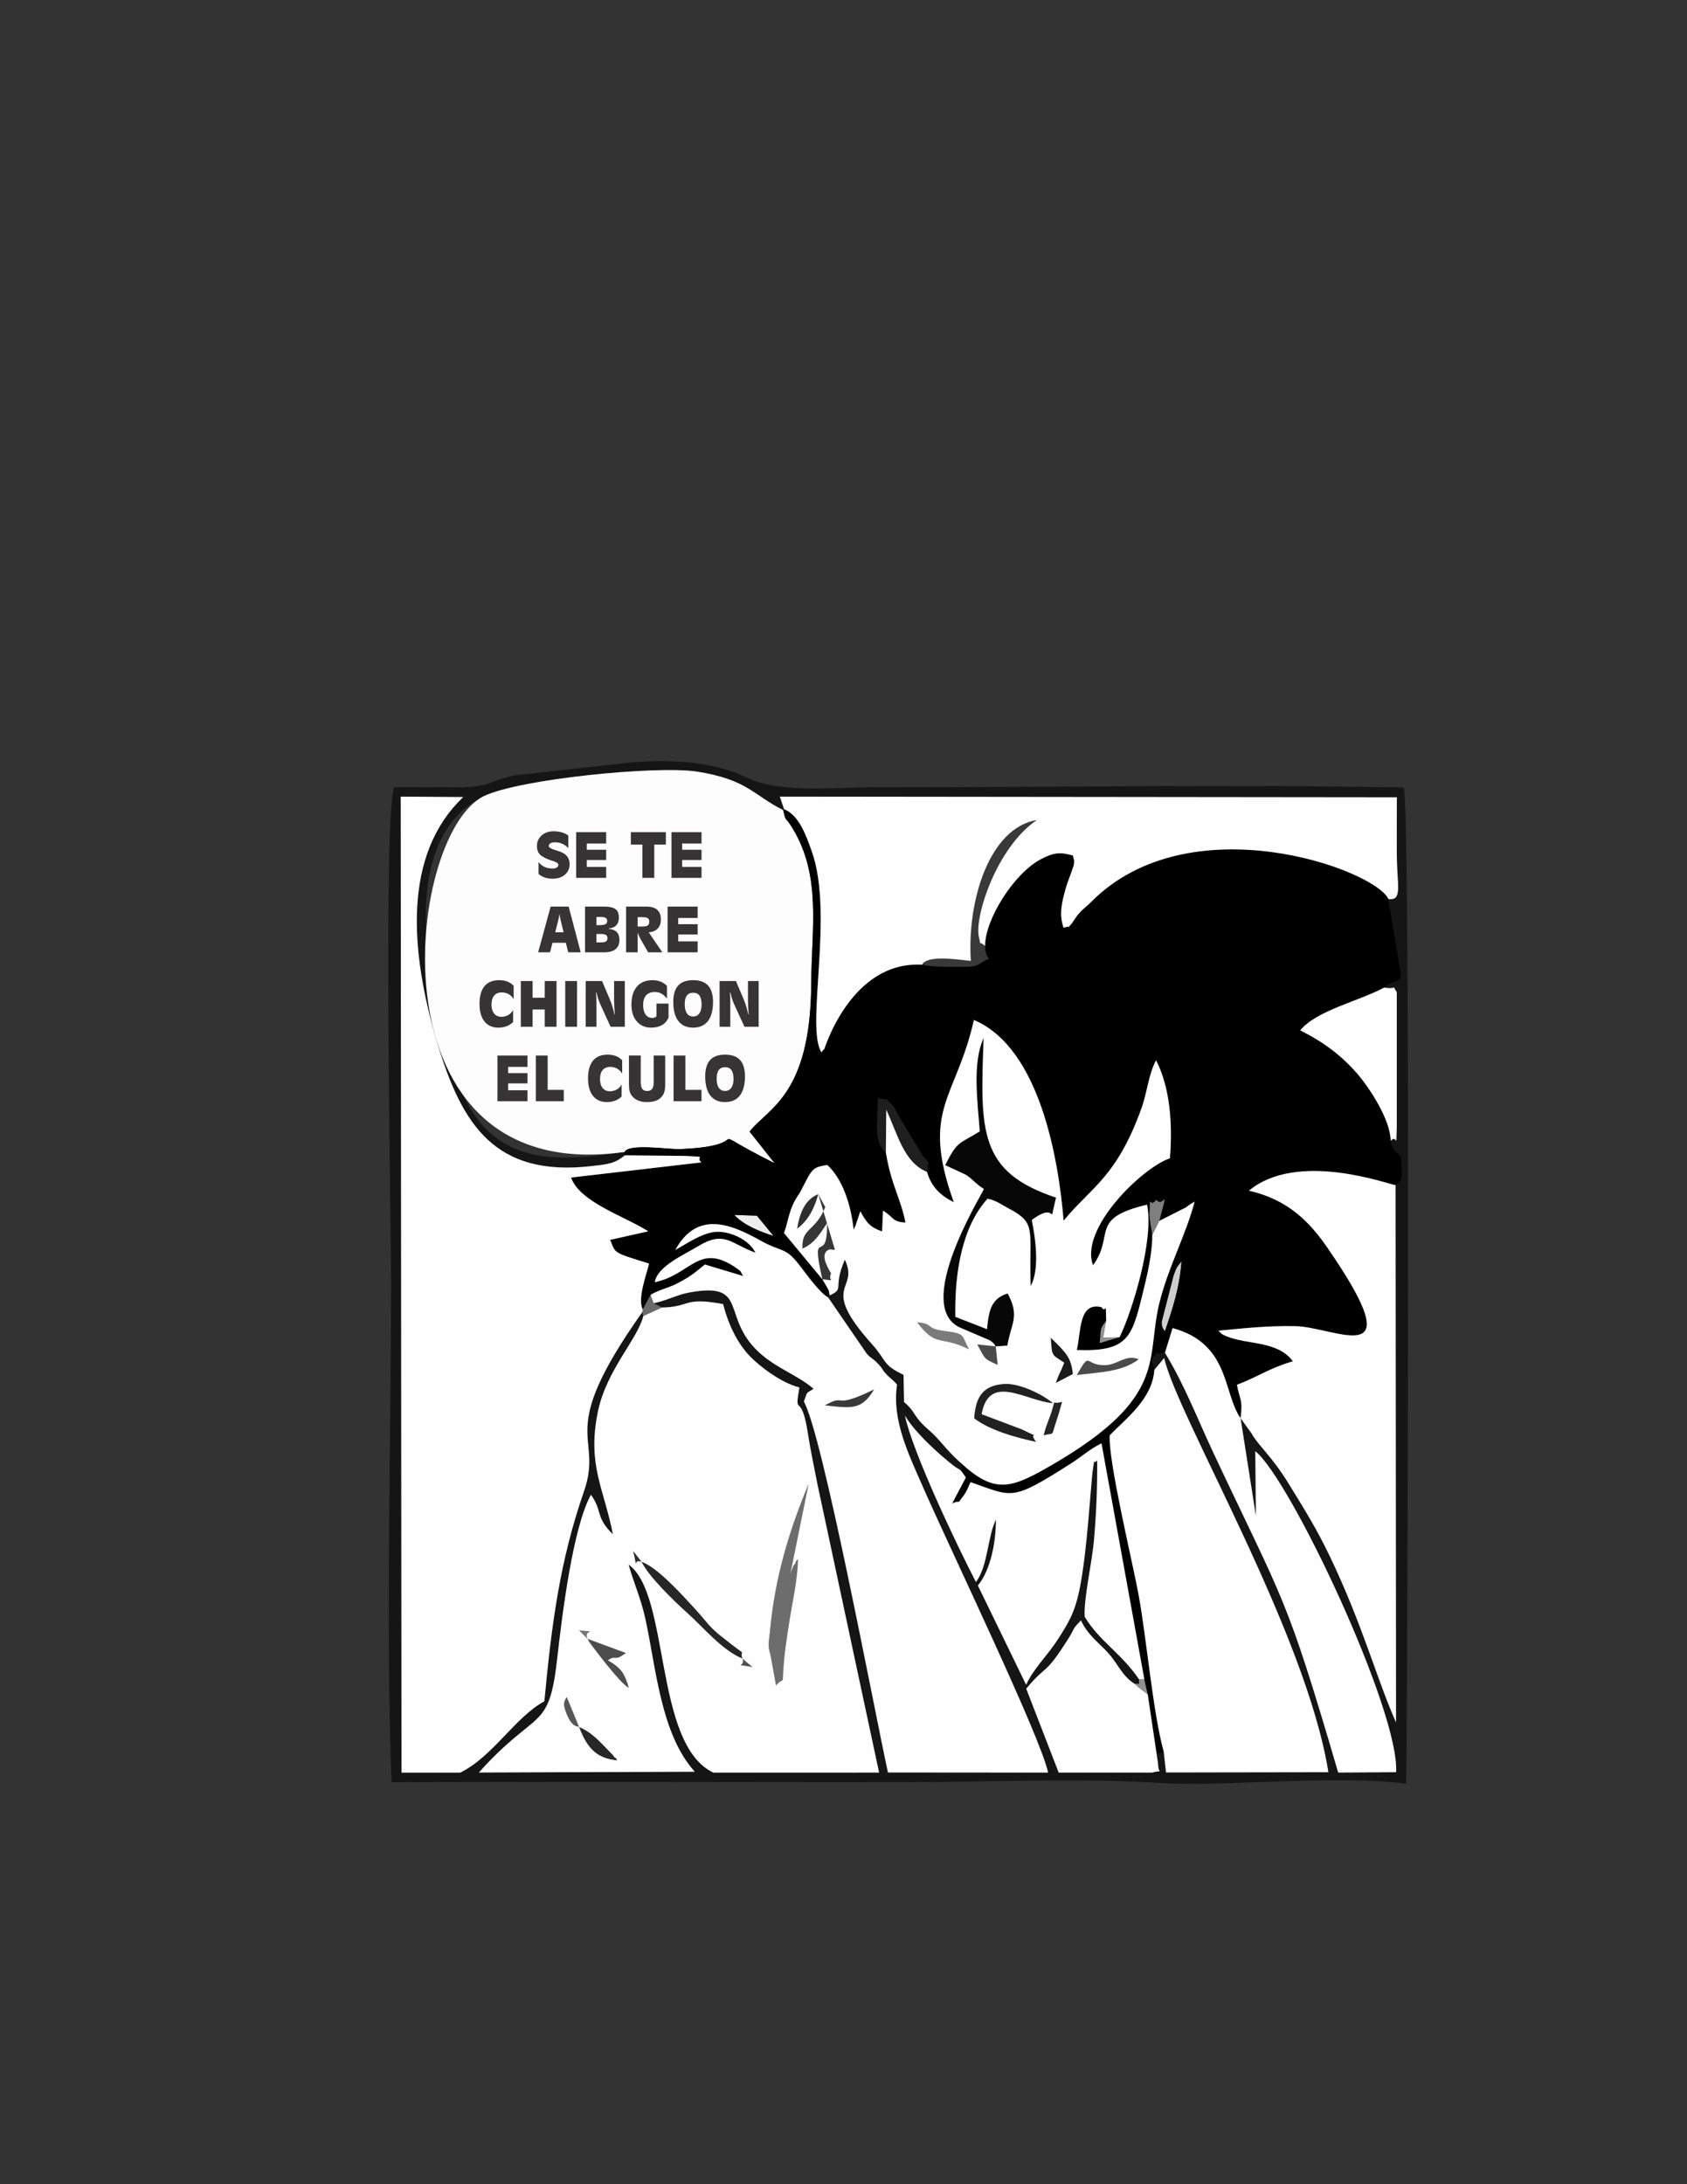 <?xml version="1.0" encoding="UTF-8"?>
<!DOCTYPE svg PUBLIC "-//W3C//DTD SVG 1.1//EN" "http://www.w3.org/Graphics/SVG/1.1/DTD/svg11.dtd">
<!-- Creator: CorelDRAW 2017 -->
<svg xmlns="http://www.w3.org/2000/svg" xml:space="preserve" width="215.9mm" height="279.4mm" version="1.1" style="shape-rendering:geometricPrecision; text-rendering:geometricPrecision; image-rendering:optimizeQuality; fill-rule:evenodd; clip-rule:evenodd"
viewBox="0 0 21590 27940"
 xmlns:xlink="http://www.w3.org/1999/xlink">
 <rect x="0" y="0" width="21590" height="27940" fill="#333333" stroke="none"/>
 <defs>
  <style type="text/css">
   <![CDATA[
    .fil26 {fill:black}
    .fil24 {fill:#070707}
    .fil0 {fill:#151515}
    .fil21 {fill:#1A1A1A}
    .fil19 {fill:#1F1F1F}
    .fil1 {fill:#212121}
    .fil22 {fill:#252525}
    .fil13 {fill:#262626}
    .fil11 {fill:#272727}
    .fil16 {fill:#2B2B2B}
    .fil6 {fill:#2E2E2E}
    .fil15 {fill:#373737}
    .fil17 {fill:#393939}
    .fil18 {fill:#4B4B4B}
    .fil10 {fill:#4D4D4D}
    .fil8 {fill:#515151}
    .fil14 {fill:#585858}
    .fil5 {fill:#6A6A6A}
    .fil20 {fill:#6D6D6D}
    .fil7 {fill:#767676}
    .fil9 {fill:#7B7B7B}
    .fil3 {fill:#7F7F7F}
    .fil4 {fill:#919191}
    .fil12 {fill:#929292}
    .fil2 {fill:#CECECE}
    .fil23 {fill:#EDEDED}
    .fil25 {fill:#FDFDFD}
    .fil27 {fill:#FEFEFE}
    .fil28 {fill:#373435;fill-rule:nonzero}
   ]]>
  </style>
 </defs>
 <g id="Capa_x0020_1">
  <path class="fil0" d="M7996.57 14778.79l-1.88 -43.35c-821.83,117.1 -1756.6,247.03 -2158.67,-964.76 -310.58,-936.08 -834.39,-3002.46 353.83,-3585.24 448.76,-220.1 2218.81,-395.08 2729.35,-315.17 647,101.27 719.6,300.32 1103.44,492.21l11.3 -12.1 -53.3 -160.22 7896.31 8.5c-1.36,236.95 -1.34,473.92 -0.93,710.87 0.74,424.94 78.21,612.68 -107.03,590.87l164.28 974.78c-28.74,100.85 -54.34,38.42 -218.28,157.47 186.84,31 84.43,-52.4 160.76,58.48l0.04 1727.61c-11.4,320.8 10.15,78.03 -77.82,174.42 41.36,163.11 42,95.69 135.3,203.5 0,158.57 50.32,294.31 -72.93,363.88l6 6872.33c-248.97,-558.5 -419.38,-1227.47 -842.96,-2115.67 -170.73,-358.01 -329.09,-609.16 -527.08,-931.49 -230.09,-374.61 -388.27,-485.32 -480.34,-651.91l-139.45 -192.15 196.41 1249.85 -8.17 -827.96c446.12,352.74 1849.94,3332.12 1802.28,4106.12l-740.76 4.72c-675.15,-2300.2 -685.29,-2151.78 -1591.38,-4077 -205.27,-436.15 -380.62,-894.89 -626.2,-1292.69 -186.32,35.9 -49.19,-53.59 -168.59,84.2l33.1 133.59 125.95 -151.08c163.32,737.2 1816.53,3508.28 2101.31,5298.45l-2077.71 3.38 -29.19 -264.02c-101.41,70.11 -121.68,-92.47 -73.51,146.47 3.25,158.09 76.97,74.72 -75.26,119.28l-1195.58 -0.16 -415.82 -1073.25c271.86,-326.39 230.9,-150.44 540.55,-642.47 86.78,-137.88 42.4,-112.21 159.79,-230.44 91.45,192.65 234.56,289.52 343.74,411.21 141.17,157.34 175.06,288.7 340.65,398.36 77.9,0 59.45,20.06 59.54,-55.93 -231.65,-339.93 -505.79,-484.74 -695.81,-800.95 -14.75,-227.5 92.71,-686.91 117.9,-973.14 30.21,-343.39 44.98,-677.44 41.45,-1030.63 -50.01,80.84 -24.87,-89.54 -61.37,166.65l-55.04 643.99c-24.16,264.9 -57.97,597.42 -111.48,853.53 -61.45,294.14 -141.42,421.21 -281.97,639.35 -122.26,189.75 -313.34,375.2 -399.13,570.51l-617.33 -1269.56c161.2,-195.55 231.5,-547.67 230.81,-844.26 -111.32,232.78 -100.01,589.46 -255.47,800.13 -245.19,-473.22 -812.52,-1664.34 -909.67,-2132.08 119.73,211.63 446.42,508.21 642.81,658.35 123.71,37.05 101.94,56.11 56.86,-64.95 -169.1,-148.86 -245.38,-278.47 -388.17,-402.2 -222.44,-192.75 -158.56,-223.24 -321.75,-361.85l-7.28 -349.36c-274.99,-129.3 -209.24,-174.93 -403.11,-391.04 -691.28,-770.59 -154.1,-678.79 -348.03,-1081.19 -160.57,372.28 5.07,366.33 -193.41,456.84l-20.27 25.45 493.75 719.89c61.77,68.96 70.86,51.37 142.2,126.2 81.33,85.31 35.94,60.43 122.19,150.79 33.15,34.73 66.51,51.75 123.97,119.25 -68.11,451.58 144.28,882.33 332.91,1312.82 351.38,801.93 1510.73,3206.74 1599.82,3650.14l-2049.19 -1.59c-183.02,-841.75 -832.71,-4309.26 -1076,-4745.42 51.84,-133.79 15.92,-94.31 124.37,-161.96 -196.44,-172.41 -478.79,-262.42 -703.52,-471.67 -490.26,-456.48 -114.92,-905.29 -897.49,-758.96 -140.71,26.31 -281.29,102.1 -445.84,135.72l106.14 54.56c367.01,-5.65 269.46,-139.85 782.25,-44.02 70.4,268.75 182.79,500.56 344.91,668.84 123.11,127.8 399.4,340.25 631.45,397.32 -68.61,409.97 22.84,21.44 109.5,590.99 32.74,215.1 76.9,410.5 119.32,635.66l791.62 3700.53 -2121.63 0.02c-765.79,-364.19 -548.55,-2278.34 -1084.35,-2661.33 63.53,227.38 156.11,431.63 211.53,679.52 138.89,621.2 194.91,1485.02 636.07,1970.73l-2763.65 10.09c743.48,-830 895.65,-507.56 1002.04,-1452.9 61.96,-550.52 199.94,-1680.93 432.4,-2100.79 151.35,212.92 54.2,287.12 280.6,505.95 -112.06,-581.7 -328.96,-878.92 -194.63,-1555.03 108.13,-544.26 508.96,-934.22 584.12,-1236.45l-12.5 -50.71c-1135.71,1600.92 -488.06,1547.95 -747.1,2293.59 -307.83,886.09 -413.4,1691.4 -506.78,2684.82 -373.13,201.43 -661.24,710.23 -1077.67,912.84l-750.67 -0.22 -10.05 -12484.69 800.52 5.19c-771.82,731.78 -690.42,1958.99 -327.75,3162.12 313.14,1038.82 742.53,1698.38 1964.17,1559.37 200.46,-22.81 297.71,-27.51 431.34,-138.29zm-2953.78 -4707.24c-140.36,451.79 -38.28,5441.02 -38.28,6344.74 0,2092.04 -69.76,4305.35 6,6382.33 2183.79,-9.02 4365.32,-0.69 6548.36,-0.69 1044.64,0 2260.93,-56.74 3283.74,9.39 833.8,53.91 2246.23,-109.87 3153.17,10.2 13.86,-483.35 62.05,-12432.86 -30.67,-12744.13 -2248.12,-39.8 -4532.11,-2.3 -6784.23,-2.3 -533.95,0 -1205.14,80.58 -1628.92,-126.82 -409.63,-200.48 -955.35,-233.04 -1441.39,-194.68l-1529.81 169.27c-349.24,77.93 -294.7,154.62 -745.68,152.89 -264.09,-1.02 -528.2,-1.12 -792.29,-0.2z"/>
  <path class="fil1" d="M12562.36 18089.92c97.65,-531.18 561.93,-170.19 913.69,-140.09 -142.12,-120.35 -434.14,-257.3 -620.42,-246.59 -284.87,16.38 -370.63,176.5 -388.38,440.66 204.73,152.44 518.86,242.28 793.05,300.57 -124.53,-165.52 119.73,-8.6 -176.02,-157.26l-521.92 -197.29z"/>
  <path class="fil2" d="M14908.35 17030.5c98.01,-289.14 187.27,-552.64 212.87,-896.66 -66.18,85.51 -57.97,61.41 -102.22,182.27l-153.16 596.66c6.27,91.78 24.51,81.05 42.51,117.73z"/>
  <path class="fil3" d="M14746.7 15798.05l91.28 -181c130.55,-495.64 45.67,-146.4 -39.19,-272 -98.31,134.13 -73.18,-137.04 -90.44,202.35 -1.08,21.42 34.63,225.35 38.35,250.65z"/>
  <path class="fil4" d="M14518.12 21538.21c65.92,59.91 112.34,94.39 170.51,136.1l-44.01 -196.11 -66.96 4.08c-0.09,75.99 18.36,55.93 -59.54,55.93z"/>
  <polygon class="fil5" points="8225,16748.26 8220.56,16784.06 8233.06,16834.77 8471.51,16725.64 8365.37,16671.08 8325.49,16563.1 "/>
  <path class="fil6" d="M10472.17 15275.8c-150.32,59.99 -234.82,207.99 -269.98,441.49 146.83,-107.91 223.38,-270.65 269.98,-441.49z"/>
  <path class="fil7" d="M7518.76 20963.85c-61.91,-126.14 169.23,-82.68 -106.72,-107.52l106.72 107.52z"/>
  <path class="fil8" d="M9500.07 21215.48c49.23,124.18 -148.22,56.28 129.76,109.98l-129.76 -109.98z"/>
  <path class="fil9" d="M12400.84 17260.15c-101.37,-189.37 -38.66,-198.47 -322.14,-235.51 -245.93,-32.14 -116.28,-91.22 -340.61,-109.74 250.54,331.83 290.04,159.56 662.75,345.25z"/>
  <path class="fil10" d="M7518.76 20963.85c5,10.03 12.38,15.25 15.27,29.95 0.01,0.04 381.05,523.32 513.11,597.74 -52.25,-182.09 -94.33,-253.53 -268.48,-353.33 124.07,-79.77 68.44,26.97 231.17,-93.14l-491.07 -181.22z"/>
  <path class="fil11" d="M7410.92 22090.66c115.01,306.89 252.72,402.51 488.04,428.01 -8.38,-11.38 -21.1,-43.16 -25.63,-33.78 -4.45,9.24 -20.77,-25.44 -26.96,-31.78 -6.03,-6.18 -21.25,-21.31 -28.65,-28.82 -132.22,-134.27 -232.53,-258.16 -406.8,-333.63z"/>
  <path class="fil12" d="M14328.26 17105.7l-209.36 3.16 37.55 -215.87c-75.82,111.74 -66.33,60.94 -82.46,289.07l254.27 -76.36z"/>
  <path class="fil13" d="M9500.07 21215.48c-44.59,-150.5 118.7,29.11 -285.89,-296.75 -146.52,-118 -178.48,-184.84 -314.39,-332.41 -142,-154.18 -488.94,-545.47 -689.03,-606.77 97.18,196.01 420.84,505.4 587.37,655.31 207.71,186.97 442.26,473.24 701.94,580.62z"/>
  <path class="fil14" d="M7410.92 22090.66l-157.9 -382.72c-37.92,65.85 -50.96,84 -8.69,197.16 72.3,193.59 140.12,173.54 166.59,185.56z"/>
  <path class="fil15" d="M10472.17 15275.8l89.38 165.19c-130.93,322.58 -304.59,257.84 -291.9,529.9 160.77,-63.53 243.51,-220.64 315.09,-324.19 9.19,567.48 -222.12,7.2 -59.96,718.43 196.58,17.31 60.58,27.92 111.52,-75.98 -60.27,-99.7 -148.93,-268.17 -14.76,-308.18l48.31 6.88c1.24,0 10.05,-1.45 14.65,-3.46l-212.33 -708.59z"/>
  <path class="fil16" d="M8210.76 19979.55l-107.89 -140.82c70.94,296.14 -15.72,88.31 107.89,140.82z"/>
  <path class="fil17" d="M11799.54 12340.61c138.62,30.99 311.28,26.74 464.07,26.14 101.63,-0.41 202.32,9.35 271.39,-36.03 210.85,-138.51 83.78,25.53 71.61,-229.34 -97.31,-90.73 -41.96,37.15 -78.42,-114.54 -61.64,-256.39 226.26,-1148.83 742.19,-1497.7 -607.21,100.71 -894.98,1027.26 -845.88,1802.43 -155.46,-14.08 -558.37,-81.42 -624.96,49.04z"/>
  <path class="fil17" d="M10557.99 17977.31c342.75,37.89 470.53,61.53 628.89,-203.96 -554.73,269.71 -342.42,41.43 -628.89,203.96z"/>
  <path class="fil18" d="M13780.59 17589.05c297.86,-36.6 581.48,-40.38 792.15,-200.98 -163.6,-68.85 -269.17,71.74 -428.3,75.33 -272.8,6.16 -178.47,-197.31 -363.85,125.65z"/>
  <path class="fil18" d="M12743.57 17222.65l-236.74 -25.05c105.44,189.88 76.29,178.98 261.27,261.45l-24.53 -236.4z"/>
  <path class="fil19" d="M11337.27 14742.4l4.74 -546.73c146.19,310.32 222.9,672.75 522.18,795.98 16.26,-178.83 42.9,-81.64 -62.7,-217.07l-283.45 -471.14c-7.04,-13.25 -80.35,-146.59 -81.09,-147.34 -174.22,-178.08 -20.22,-41.99 -201.8,-115 0,338.69 -59.15,559.23 102.12,701.3z"/>
  <path class="fil20" d="M9931.5 21559.96c124.54,-141.01 66.29,66.95 104.66,-344.06 12.52,-134.13 39.55,-302.68 59.12,-432.66 43.33,-287.79 109.31,-545.15 116.96,-837.83 -10.29,14.42 -27.37,17.69 -31.36,42.92 -3.68,23.23 -22.59,31.93 -26.97,40.85 -6.41,13.06 -39.48,103.86 -39.66,104.5l233.89 -1150.9c-248.23,592.68 -432.08,1203.15 -492.89,1871.83 -14.47,159.13 -35.45,179.88 8.59,331.21l67.66 374.14z"/>
  <path class="fil21" d="M13730.6 17576.43c-22.06,-206.07 -80.19,-267.89 -283.19,-464.89 16.64,244.76 9.55,211.14 172.6,319.45 -60.53,156.8 -51.35,100.62 -108.34,259.55l218.93 -114.11z"/>
  <path class="fil22" d="M13356.43 18360.85c147.93,-41.36 88.88,36.44 167.83,-198.18 24.84,-73.81 48.13,-156.11 68.49,-230.76 -164.84,47.58 -56.25,-80.42 -160.32,198.2 -37.65,100.79 -53.54,138.38 -76,230.74z"/>
  <path class="fil23" d="M9899.2 15809.51l-212.57 -258.72 -290.15 -9.97c119.16,130.12 328.68,215.55 502.72,268.69z"/>
  <path class="fil24" d="M12743.57 17222.65l148.57 -9.53c46.91,-287.19 163.5,-370.1 4.08,-667.1 -213.7,63.46 -242.87,224.54 -264.77,456.53l-405.13 -157.44c-11.13,-574.66 89.19,-1155.73 412.53,-1511.84 122.42,27.64 170.91,73.32 262.7,121.28 373.89,195.34 265.83,262.84 288.81,997.68 115.39,-210.33 65.25,-596.39 14.08,-845.75 359.97,-268.88 200.97,158.16 310.57,-286.69 -991.65,-329.52 -970.84,-847.24 -926.47,-2041.53 -149.38,324.4 -76.02,820.18 -49.75,1194.47 -263.38,163.02 -284.93,116.2 -442.76,431.9l260.52 120.48c98.68,62.61 124.43,115.25 235.47,184.53 -35.27,85.18 -913.7,1504.35 -300.35,1774.96l374.76 160.18c69.92,49.16 52.74,49.52 77.14,77.87z"/>
  <path class="fil25" d="M7994.69 14735.44c48.51,-112.01 574.14,-30.44 702.98,-35.83 1088.85,-45.57 158.37,-350.94 1216.82,181.24l-322.16 -406.55c242.24,-301.84 782.02,-468.74 789.77,-1891.14 3.86,-709.45 132.68,-1374.93 -237.96,-1986.57 -107.6,-177.57 -76.96,-55.09 -121.5,-234.11 -383.84,-191.89 -456.44,-390.94 -1103.44,-492.21 -510.54,-79.91 -2280.59,95.07 -2729.35,315.17 -1004.71,492.78 -1493.77,5020.01 1804.84,4550z"/>
  <path class="fil26" d="M14908.35 17030.5c-18,-36.68 -36.24,-25.95 -42.51,-117.73l153.16 -596.66c44.25,-120.86 36.04,-96.76 102.22,-182.27 -25.6,344.02 -114.86,607.52 -212.87,896.66zm-5009.15 -1220.99c-174.04,-53.14 -383.56,-138.57 -502.72,-268.69l290.15 9.97 212.57 258.72zm-1904.51 -1074.07l1.88 43.35 758.06 7.07c335.69,15.41 131.62,3.17 221.61,83.61l-1667.83 193.42c109.25,314.45 683.65,494.39 987.91,687.78l-487.67 109.67c74.48,177.91 25.89,155.8 498.46,303.57 -38.94,155.8 -149.35,451.42 -82.11,584.35l100.49 -185.16c126.22,-73.21 222.35,-81.49 361.97,-156.24 157,-84.07 199.05,-122.01 333.47,-231.26l492.23 147.47c-50.91,-69.63 -6.71,-44.36 -84.29,-98.74 -486.28,-340.84 -579.48,78.92 -1048.73,177.58 30.4,-204.27 382.68,-355.03 548.68,-456.8 345.47,-211.8 420.81,-34.47 739.68,78.89 -76.21,-154.48 -297.04,-268.14 -485.43,-267.34 -180.99,0.77 -402.47,158.32 -540.34,232.17 271.89,-492.7 683.74,-347.74 1088.2,-120.69 279.25,156.77 315.18,76.75 497.75,312.35 90.21,116.41 262.64,358.99 369.52,415.38l20.27 -25.45c-28.38,-121.19 21.95,8.89 -32.38,-101.71 -4.47,-9.08 -41.26,-68.71 -61.31,-103.58l-490.91 -591.91c69.12,-195.61 57.55,-311.05 201.97,-514.56l110.89 -212.52c70.07,-115.82 108.91,-120.78 240.17,-144.26 195.15,176.49 304.31,507.95 337.95,829.07 6.95,-13.14 16.97,-48.1 19.46,-40.12l66.33 -196.14c78.35,143.8 122.28,203.11 278.24,257.57l11.64 -266.15c142.11,86.46 115.91,145.14 287.6,152.15 -64.58,-320.3 -182.63,-477.83 -250.85,-895.86 -161.27,-142.07 -102.12,-362.61 -102.12,-701.3 181.58,73.01 27.58,-63.08 201.8,115 0.74,0.75 74.05,134.09 81.09,147.34l283.45 471.14c105.6,135.43 78.96,38.24 62.7,217.07 50.4,179.09 164.16,300.38 341.61,385.55 -426.86,-1195.04 28.47,-1311.95 258.15,-2329.3 845.39,355.44 1083.78,1790.41 1148.14,2566.82 350.36,-426.98 679.08,-554.96 996.95,-1439.2 72.06,-200.44 93.49,-448.97 186.37,-611.91 174.54,340.44 214.17,797.42 177.22,1252.93 -347.21,114.27 -1162.51,897.45 -983.82,1368.36 284.88,-391.38 -57.86,-597.26 690.98,-774.92 91.2,452.99 -187.55,1357.09 -351.53,1695.72l-254.27 76.36c16.13,-228.13 6.64,-177.33 82.46,-289.07 -5.96,-295.79 1.44,-73.28 -59.64,-171.59 -297.34,-72.11 -259.65,320.2 -316.38,547.91 650.63,22.56 704.27,-157 840.26,-709.26 59.8,-242.84 127.01,-521.03 126.01,-762 -3.72,-25.3 -39.43,-229.23 -38.35,-250.65 17.26,-339.39 -7.87,-68.22 90.44,-202.35 84.86,125.6 169.74,-223.64 39.19,272l340.65 -172.89c100.96,-72.51 4.91,-8.42 109.96,-72.88 -110.41,422.8 -335.46,832.85 -450.12,1292.8 -178.97,717.95 128.94,1204.91 -1383.87,2079.66 -521.11,301.32 -725.9,373.75 -1174.38,-44.52 45.08,121.06 66.85,102 -56.86,64.95 88.38,49.51 66.82,38.14 137.56,135.56l-175.4 332.74c130.57,-61.39 39.24,41.93 146.18,-100.53 48.8,-65 63.82,-122.77 89.25,-172.72 547.45,190.66 516.27,250.76 1282.13,-236.62 142.84,-90.9 243.73,-186.39 393.73,-259.53l547.81 3015.13 44.01 196.11 131.42 881.37c-48.17,-238.94 -27.9,-76.36 73.51,-146.47 -136.97,-491.31 -216.38,-1425.26 -319.6,-1995.04 -79.42,-438.43 -391.92,-1718.35 -372.02,-2054.31 219.39,-223.49 547.23,-469.72 571.26,-837.38l-33.1 -133.59c119.4,-137.79 -17.73,-48.3 168.59,-84.2l97.75 -316.09c735.95,199.78 643.16,829.68 870.07,1153.05 31,-242.56 -7.62,-222.44 -46.46,-427.53 286.31,-109.38 399.48,-206.47 716.58,-301.3 -205.71,-269.45 -582.08,-205.1 -857.67,-322.54 -73.35,-31.26 -60.89,-39.89 -96.26,-68.07 346.03,-32.87 634.02,-65.49 988.77,-57.86 514.87,11.07 1522.25,611.57 404.72,-1006.32 -223.89,-324.14 -501.8,-614.87 -1003.02,-726.3 624.02,-519.42 1796.01,-77.52 1877.17,-71.19 123.25,-69.57 72.93,-205.31 72.93,-363.88 -93.3,-107.81 -93.94,-40.39 -135.3,-203.5 -4.04,-272.19 -272.72,-679.42 -426.03,-856.58 -197.9,-228.72 -426.92,-403.96 -731.48,-556.17 204.67,-253.97 749.07,-372.23 1074.53,-547.76 163.94,-119.05 189.54,-56.62 218.28,-157.47l-164.28 -974.78c-180.44,-384.61 -2542.67,-1230.59 -3802.15,34.37 -84.94,85.31 -112.68,89.79 -189.91,189.13 -13.01,16.74 -56.81,86.63 -65.69,95.57 -92.26,92.87 44.44,3.5 -100.42,47.83 -59.72,-176.32 -21.71,-323.2 26.65,-498.12 28,-101.3 57.01,-156.18 84.61,-243.82 26.09,-82.84 13.85,-7.29 25.48,-110.78l-16.85 -70.59c-162.1,-47.24 -247.58,-39.77 -413.85,49.13 -343.92,183.88 -710.03,766.84 -710.25,1108.26 12.17,254.87 139.24,90.83 -71.61,229.34 -69.07,45.38 -169.76,35.62 -271.39,36.03 -152.79,0.6 -325.45,4.85 -464.07,-26.14 -911.9,-51.89 -1250.27,1088.28 -1252.49,1083.68 -4.39,-9.11 -22.75,24.75 -33.9,37.32 -208.23,-321.46 162.6,-1763.35 -123.55,-2569.65 -72.74,-204.95 -163.61,-465.01 -355.66,-541.58l-11.3 12.1c44.54,179.02 13.9,56.54 121.5,234.11 370.64,611.64 241.82,1277.12 237.96,1986.57 -7.75,1422.4 -547.53,1589.3 -789.77,1891.14l322.16 406.55c-1058.45,-532.18 -127.97,-226.81 -1216.82,-181.24 -128.84,5.39 -654.47,-76.18 -702.98,35.83z"/>
  <path class="fil27" d="M8220.56 16784.06l4.44 -35.8c-67.24,-132.93 43.17,-428.55 82.11,-584.35 -472.57,-147.77 -423.98,-125.66 -498.46,-303.57l487.67 -109.67c-304.26,-193.39 -878.66,-373.33 -987.91,-687.78l1667.83 -193.42c-89.99,-80.44 114.08,-68.2 -221.61,-83.61l-758.06 -7.07c-133.63,110.78 -230.88,115.48 -431.34,138.29 -1221.64,139.01 -1651.03,-520.55 -1964.17,-1559.37 -362.67,-1203.13 -444.07,-2430.34 327.75,-3162.12l-800.52 -5.19 10.05 12484.69 750.67 0.22c416.43,-202.61 704.54,-711.41 1077.67,-912.84 93.38,-993.42 198.95,-1798.73 506.78,-2684.82 259.04,-745.64 -388.61,-692.67 747.1,-2293.59z"/>
  <path class="fil27" d="M7410.92 22090.66c174.27,75.47 274.58,199.36 406.8,333.63 7.4,7.51 22.62,22.64 28.65,28.82 6.19,6.34 22.51,41.02 26.96,31.78 4.53,-9.38 17.25,22.4 25.63,33.78 -235.32,-25.5 -373.03,-121.12 -488.04,-428.01zm0 0c-26.47,-12.02 -94.29,8.03 -166.59,-185.56 -42.27,-113.16 -29.23,-131.31 8.69,-197.16l157.9 382.72zm2089.15 -875.18l129.76 109.98c-277.98,-53.7 -80.53,14.2 -129.76,-109.98zm-1981.31 -251.63l491.07 181.22c-162.73,120.11 -107.1,13.37 -231.17,93.14 174.15,99.8 216.23,171.24 268.48,353.33 -132.06,-74.42 -513.1,-597.7 -513.11,-597.74 -2.89,-14.7 -10.27,-19.92 -15.27,-29.95zm0 0l-106.72 -107.52c275.95,24.84 44.81,-18.62 106.72,107.52zm692 -984.3c200.09,61.3 547.03,452.59 689.03,606.77 135.91,147.57 167.87,214.41 314.39,332.41 404.59,325.86 241.3,146.25 285.89,296.75 -259.68,-107.38 -494.23,-393.65 -701.94,-580.62 -166.53,-149.91 -490.19,-459.3 -587.37,-655.31zm0 0c-123.61,-52.51 -36.95,155.32 -107.89,-140.82l107.89 140.82zm1653.08 1206.27c-44.04,-151.33 -23.06,-172.08 -8.59,-331.21 60.81,-668.68 244.66,-1279.15 492.89,-1871.83l-233.89 1150.9c0.18,-0.64 33.25,-91.44 39.66,-104.5 4.38,-8.92 23.29,-17.62 26.97,-40.85 3.99,-25.23 21.07,-28.5 31.36,-42.92 -7.65,292.68 -73.63,550.04 -116.96,837.83 -19.57,129.98 -46.6,298.53 -59.12,432.66 -38.37,411.01 19.88,203.05 -104.66,344.06l-67.66 -374.14zm-1392.33 -4460.18l-238.45 109.13c-75.16,302.23 -475.99,692.19 -584.12,1236.45 -134.33,676.11 82.57,973.33 194.63,1555.03 -226.4,-218.83 -129.25,-293.03 -280.6,-505.95 -232.46,419.86 -370.44,1550.27 -432.4,2100.79 -106.39,945.34 -258.56,622.9 -1002.04,1452.9l2763.65 -10.09c-441.16,-485.71 -497.18,-1349.53 -636.07,-1970.73 -55.42,-247.89 -148,-452.14 -211.53,-679.52 535.8,382.99 318.56,2297.14 1084.35,2661.33l2121.63 -0.02 -791.62 -3700.53c-42.42,-225.16 -86.58,-420.56 -119.32,-635.66 -86.66,-569.55 -178.11,-181.02 -109.5,-590.99 -232.05,-57.07 -508.34,-269.52 -631.45,-397.32 -162.12,-168.28 -274.51,-400.09 -344.91,-668.84 -512.79,-95.83 -415.24,38.37 -782.25,44.02z"/>
  <path class="fil27" d="M13356.43 18360.85c22.46,-92.36 38.35,-129.95 76,-230.74 104.07,-278.62 -4.52,-150.62 160.32,-198.2 -20.36,74.65 -43.65,156.95 -68.49,230.76 -78.95,234.62 -19.9,156.82 -167.83,198.18zm-794.07 -270.93l521.92 197.29c295.75,148.66 51.49,-8.26 176.02,157.26 -274.19,-58.29 -588.32,-148.13 -793.05,-300.57 17.75,-264.16 103.51,-424.28 388.38,-440.66 186.28,-10.71 478.3,126.24 620.42,246.59 -351.76,-30.1 -816.04,-391.09 -913.69,140.09zm1218.23 -500.87c185.38,-322.96 91.05,-119.49 363.85,-125.65 159.13,-3.59 264.7,-144.18 428.3,-75.33 -210.67,160.6 -494.29,164.38 -792.15,200.98zm-1037.02 -366.4l24.53 236.4c-184.98,-82.47 -155.83,-71.57 -261.27,-261.45l236.74 25.05zm703.84 -111.11c203,197 261.13,258.82 283.19,464.89l-218.93 114.11c56.99,-158.93 47.81,-102.75 108.34,-259.55 -163.05,-108.31 -155.96,-74.69 -172.6,-319.45zm-1046.57 148.61c-372.71,-185.69 -412.21,-13.42 -662.75,-345.25 224.33,18.52 94.68,77.6 340.61,109.74 283.48,37.04 220.77,46.14 322.14,235.51zm-1928.67 -1984.35c-46.6,170.84 -123.15,333.58 -269.98,441.49 35.16,-233.5 119.66,-381.5 269.98,-441.49zm52.61 1089.33c-162.16,-711.23 69.15,-150.95 59.96,-718.43 -71.58,103.55 -154.32,260.66 -315.09,324.19 -12.69,-272.06 160.97,-207.32 291.9,-529.9l-89.38 -165.19 212.33 708.59c-4.6,2.01 -13.41,3.46 -14.65,3.46l-48.31 -6.88c-134.17,40.01 -45.51,208.48 14.76,308.18 -50.94,103.9 85.06,93.29 -111.52,75.98zm2218.79 857.52c-24.4,-28.35 -7.22,-28.71 -77.14,-77.87l-374.76 -160.18c-613.35,-270.61 265.08,-1689.78 300.35,-1774.96 -111.04,-69.28 -136.79,-121.92 -235.47,-184.53l-260.52 -120.48c157.83,-315.7 179.38,-268.88 442.76,-431.9 -26.27,-374.29 -99.63,-870.07 49.75,-1194.47 -44.37,1194.29 -65.18,1712.01 926.47,2041.53 -109.6,444.85 49.4,17.81 -310.57,286.69 51.17,249.36 101.31,635.42 -14.08,845.75 -22.98,-734.84 85.08,-802.34 -288.81,-997.68 -91.79,-47.96 -140.28,-93.64 -262.7,-121.28 -323.34,356.11 -423.66,937.18 -412.53,1511.84l405.13 157.44c21.9,-231.99 51.07,-393.07 264.77,-456.53 159.42,297 42.83,379.91 -4.08,667.1l-148.57 9.53zm-879.38 -2231c-299.28,-123.23 -375.99,-485.66 -522.18,-795.98l-4.74 546.73c68.22,418.03 186.27,575.56 250.85,895.86 -171.69,-7.01 -145.49,-65.69 -287.6,-152.15l-11.64 266.15c-155.96,-54.46 -199.89,-113.77 -278.24,-257.57l-66.33 196.14c-2.49,-7.98 -12.51,26.98 -19.46,40.12 -33.64,-321.12 -142.8,-652.58 -337.95,-829.07 -131.26,23.48 -170.1,28.44 -240.17,144.26l-110.89 212.52c-144.42,203.51 -132.85,318.95 -201.97,514.56l490.91 591.91c20.05,34.87 56.84,94.5 61.31,103.58 54.33,110.6 4,-19.48 32.38,101.71 198.48,-90.51 32.84,-84.56 193.41,-456.84 193.93,402.4 -343.25,310.6 348.03,1081.19 193.87,216.11 128.12,261.74 403.11,391.04l7.28 349.36c163.19,138.61 99.31,169.1 321.75,361.85 142.79,123.73 219.07,253.34 388.17,402.2 448.48,418.27 653.27,345.84 1174.38,44.52 1512.81,-874.75 1204.9,-1361.71 1383.87,-2079.66 114.66,-459.95 339.71,-870 450.12,-1292.8 -105.05,64.46 -9,0.37 -109.96,72.88l-340.65 172.89 -91.28 181c1,240.97 -66.21,519.16 -126.01,762 -135.99,552.26 -189.63,731.82 -840.26,709.26 56.73,-227.71 19.04,-620.02 316.38,-547.91 61.08,98.31 53.68,-124.2 59.64,171.59l-37.55 215.87 209.36 -3.16c163.98,-338.63 442.73,-1242.73 351.53,-1695.72 -748.84,177.66 -406.1,383.54 -690.98,774.92 -178.69,-470.91 636.61,-1254.09 983.82,-1368.36 36.95,-455.51 -2.68,-912.49 -177.22,-1252.93 -92.88,162.94 -114.31,411.47 -186.37,611.91 -317.87,884.24 -646.59,1012.22 -996.95,1439.2 -64.36,-776.41 -302.75,-2211.38 -1148.14,-2566.82 -229.68,1017.35 -685.01,1134.26 -258.15,2329.3 -177.45,-85.17 -291.21,-206.46 -341.61,-385.55z"/>
  <path class="fil27" d="M10557.99 17977.31c286.47,-162.53 74.16,65.75 628.89,-203.96 -158.36,265.49 -286.14,241.85 -628.89,203.96zm-2232.5 -1414.21l39.88 107.98c164.55,-33.62 305.13,-109.41 445.84,-135.72 782.57,-146.33 407.23,302.48 897.49,758.96 224.73,209.25 507.08,299.26 703.52,471.67 -108.45,67.65 -72.53,28.17 -124.37,161.96 243.29,436.16 892.98,3903.67 1076,4745.42l2049.19 1.59c-89.09,-443.4 -1248.44,-2848.21 -1599.82,-3650.14 -188.63,-430.49 -401.02,-861.24 -332.91,-1312.82 -57.46,-67.5 -90.82,-84.52 -123.97,-119.25 -86.25,-90.36 -40.86,-65.48 -122.19,-150.79 -71.34,-74.83 -80.43,-57.24 -142.2,-126.2l-493.75 -719.89c-106.88,-56.39 -279.31,-298.97 -369.52,-415.38 -182.57,-235.6 -218.5,-155.58 -497.75,-312.35 -404.46,-227.05 -816.31,-372.01 -1088.2,120.69 137.87,-73.85 359.35,-231.4 540.34,-232.17 188.39,-0.8 409.22,112.86 485.43,267.34 -318.87,-113.36 -394.21,-290.69 -739.68,-78.89 -166,101.77 -518.28,252.53 -548.68,456.8 469.25,-98.66 562.45,-518.42 1048.73,-177.58 77.58,54.38 33.38,29.11 84.29,98.74l-492.23 -147.47c-134.42,109.25 -176.47,147.19 -333.47,231.26 -139.62,74.75 -235.75,83.03 -361.97,156.24z"/>
  <path class="fil27" d="M10033.94 10350.38c192.05,76.57 282.92,336.63 355.66,541.58 286.15,806.3 -84.68,2248.19 123.55,2569.65 11.15,-12.57 29.51,-46.43 33.9,-37.32 2.22,4.6 340.59,-1135.57 1252.49,-1083.68 66.59,-130.46 469.5,-63.12 624.96,-49.04 -49.1,-775.17 238.67,-1701.72 845.88,-1802.43 -515.93,348.87 -803.83,1241.31 -742.19,1497.7 36.46,151.69 -18.89,23.81 78.42,114.54 0.22,-341.42 366.33,-924.38 710.25,-1108.26 166.27,-88.9 251.75,-96.37 413.85,-49.13l16.85 70.59c-11.63,103.49 0.61,27.94 -25.48,110.78 -27.6,87.64 -56.61,142.52 -84.61,243.82 -48.36,174.92 -86.37,321.8 -26.65,498.12 144.86,-44.33 8.16,45.04 100.42,-47.83 8.88,-8.94 52.68,-78.83 65.69,-95.57 77.23,-99.34 104.97,-103.82 189.91,-189.13 1259.48,-1264.96 3621.71,-418.98 3802.15,-34.37 185.24,21.81 107.77,-165.93 107.03,-590.87 -0.41,-236.95 -0.43,-473.92 0.93,-710.87l-7896.31 -8.5 53.3 160.22z"/>
  <path class="fil27" d="M14773.2 17522.48c-24.03,367.66 -351.87,613.89 -571.26,837.38 -19.9,335.96 292.6,1615.88 372.02,2054.31 103.22,569.78 182.63,1503.73 319.6,1995.04l29.19 264.02 2077.71 -3.38c-284.78,-1790.17 -1937.99,-4561.25 -2101.31,-5298.45l-125.95 151.08z"/>
  <path class="fil27" d="M15876.51 18141.65l139.45 192.15c92.07,166.59 250.25,277.3 480.34,651.91 197.99,322.33 356.35,573.48 527.08,931.49 423.58,888.2 593.99,1557.17 842.96,2115.67l-6 -6872.33c-81.16,-6.33 -1253.15,-448.23 -1877.17,71.19 501.22,111.43 779.13,402.16 1003.02,726.3 1117.53,1617.89 110.15,1017.39 -404.72,1006.32 -354.75,-7.63 -642.74,24.99 -988.77,57.86 35.37,28.18 22.91,36.81 96.26,68.07 275.59,117.44 651.96,53.09 857.67,322.54 -317.1,94.83 -430.27,191.92 -716.58,301.3 38.84,205.09 77.46,184.97 46.46,427.53z"/>
  <path class="fil27" d="M14577.66 21482.28l66.96 -4.08 -547.81 -3015.13c-150,73.14 -250.89,168.63 -393.73,259.53 -765.86,487.38 -734.68,427.28 -1282.13,236.62 -25.43,49.95 -40.45,107.72 -89.25,172.72 -106.94,142.46 -15.61,39.14 -146.18,100.53l175.4 -332.74c-70.74,-97.42 -49.18,-86.05 -137.56,-135.56 -196.39,-150.14 -523.08,-446.72 -642.81,-658.35 97.15,467.74 664.48,1658.86 909.67,2132.08 155.46,-210.67 144.15,-567.35 255.47,-800.13 0.69,296.59 -69.61,648.71 -230.81,844.26l617.33 1269.56c85.79,-195.31 276.87,-380.76 399.13,-570.51 140.55,-218.14 220.52,-345.21 281.97,-639.35 53.51,-256.11 87.32,-588.63 111.48,-853.53l55.04 -643.99c36.5,-256.19 11.36,-85.81 61.37,-166.65 3.53,353.19 -11.24,687.24 -41.45,1030.63 -25.19,286.23 -132.65,745.64 -117.9,973.14 190.02,316.21 464.16,461.02 695.81,800.95z"/>
  <path class="fil27" d="M14908.69 17304.69c245.58,397.8 420.93,856.54 626.2,1292.69 906.09,1925.22 916.23,1776.8 1591.38,4077l740.76 -4.72c47.66,-774 -1356.16,-3753.38 -1802.28,-4106.12l8.17 827.96 -196.41 -1249.85c-226.91,-323.37 -134.12,-953.27 -870.07,-1153.05l-97.75 316.09z"/>
  <path class="fil27" d="M14820.05 22555.68l-131.42 -881.37c-58.17,-41.71 -104.59,-76.19 -170.51,-136.1 -165.59,-109.66 -199.48,-241.02 -340.65,-398.36 -109.18,-121.69 -252.29,-218.56 -343.74,-411.21 -117.39,118.23 -73.01,92.56 -159.79,230.44 -309.65,492.03 -268.69,316.08 -540.55,642.47l415.82 1073.25 1195.58 0.16c152.23,-44.56 78.51,38.81 75.26,-119.28z"/>
  <path class="fil27" d="M17797.97 14593.16c87.97,-96.39 66.42,146.38 77.82,-174.42l-0.04 -1727.61c-76.33,-110.88 26.08,-27.48 -160.76,-58.48 -325.46,175.53 -869.86,293.79 -1074.53,547.76 304.56,152.21 533.58,327.45 731.48,556.17 153.31,177.16 421.99,584.39 426.03,856.58z"/>
  <path class="fil28" d="M6892.29 11179.13l0 -151.84c19.29,26.38 43.96,46.72 74.28,61.16 30.18,14.3 64.04,21.52 101.58,21.52 24.28,0 43.44,-4.2 57.09,-12.6 13.77,-8.53 20.6,-20.08 20.6,-34.64 0,-18.38 -23.1,-34.78 -69.29,-49.09 -12.08,-3.8 -21.53,-6.82 -28.48,-9.18 -66.93,-22.84 -113.13,-47.64 -138.33,-74.41 -25.32,-26.78 -37.92,-62.47 -37.92,-106.83 0,-55.38 19.81,-100.79 59.45,-136.35 39.63,-35.57 90.68,-53.29 153.28,-53.29 38.45,0 73.63,4.6 105.38,13.91 31.76,9.19 59.59,22.97 83.47,41.21l0 161.42c-20.47,-24.01 -45.67,-42.65 -75.33,-55.77 -29.79,-13.26 -61.55,-19.82 -95.41,-19.82 -23.88,0 -43.17,4.33 -57.74,12.99 -14.57,8.8 -21.92,19.82 -21.92,33.47 0,18.37 25.33,35.3 76.12,50.53 27.17,8.53 49.34,15.74 66.54,21.91 42.12,15.36 73.36,36.22 93.7,62.47 20.34,26.25 30.58,58.93 30.58,97.9 0,55.65 -20.08,100.66 -60.24,135.18 -40.03,34.51 -92.92,51.7 -158.53,51.7 -36.49,0 -69.69,-5.25 -99.61,-15.61 -30.06,-10.37 -56.43,-25.59 -79.27,-45.94zm481.12 50.53l0 -585.05 384.26 0 0 145.67 -248.04 0 0 79.53 248.04 0 0 131.5 -248.04 0 0 88.19 248.04 0 0 140.16 -384.26 0zm1000.02 -425.99l0 425.99 -151.97 0 0 -425.99 -148.03 0 0 -159.06 448.04 0 0 159.06 -148.04 0zm220.35 425.99l0 -585.05 384.26 0 0 145.67 -248.04 0 0 79.53 248.04 0 0 131.5 -248.04 0 0 88.19 248.04 0 0 140.16 -384.26 0zm-1488.42 695.69l107.74 0 -31.89 -128.09c-3.67,-13.51 -7.22,-29.13 -10.76,-46.85 -3.67,-17.71 -7.22,-37.53 -10.89,-59.58 -3.55,30.71 -10.11,63.91 -19.56,99.61l-0.78 2.62 -33.86 132.29zm-218.25 256.7l159.85 -585.05 230.71 0 154.34 585.05 -159.72 0 -30.71 -122.05 -170.74 0 -31.63 122.05 -152.1 0zm600.15 0l0 -585.05 248.95 0c64.83,0 111.69,10.89 140.69,32.81 29,21.91 43.44,57.22 43.44,105.9 0,42.79 -10.76,75.99 -32.42,99.61 -21.65,23.76 -54.2,37.67 -97.51,41.74l0 4.98c45.67,3.81 79.93,17.46 102.76,40.82 22.84,23.36 34.25,56.43 34.25,99.21 0,52.76 -16.53,92.66 -49.47,119.56 -32.94,26.9 -81.89,40.42 -146.72,40.42l-243.97 0zm145.67 -234.65l0 107.88 56.82 0c30.19,0 51.97,-4.2 65.1,-12.73 13.25,-8.4 19.82,-22.31 19.82,-41.61 0,-19.03 -6.57,-32.67 -19.56,-41.07 -13.12,-8.27 -34.91,-12.47 -65.36,-12.47l-56.82 0zm44.88 -113.39c33.6,0 57.35,-4.2 71.66,-12.47 14.17,-8.27 21.26,-21.91 21.26,-40.81 0,-17.98 -6.43,-30.84 -19.16,-38.72 -12.86,-8 -33.73,-11.94 -62.6,-11.94l-56.04 0 0 103.94 44.88 0zm334.66 348.04l0 -585.05 263.52 0c59.45,0 104.6,13.91 135.7,41.73 30.97,27.82 46.46,68.51 46.46,122.05 0,49.48 -13.52,88.45 -40.69,117.06 -27.16,28.61 -65.62,44.49 -115.22,47.51l174.02 256.7 -181.11 0 -94.49 -164.57 -2.36 -4.2c-16.8,-30.05 -29.4,-57.74 -37.8,-83.2l0 251.97 -148.03 0zm148.03 -449.62l0 119.69 63.65 0c30.19,0 51.84,-4.72 65.23,-14.04 13.25,-9.32 19.94,-24.41 19.94,-45.28 0,-22.31 -6.03,-37.93 -17.98,-46.85 -12.07,-9.05 -34.51,-13.52 -67.19,-13.52l-63.65 0zm383.35 449.62l0 -585.05 384.26 0 0 145.67 -248.04 0 0 79.53 248.04 0 0 131.5 -248.04 0 0 88.19 248.04 0 0 140.16 -384.26 0zm-1970.13 598.84c-16.93,-27.95 -38.32,-49.22 -64.17,-63.91 -25.99,-14.57 -55.38,-21.92 -88.59,-21.92 -41.99,0 -74.28,13.39 -96.85,40.16 -22.57,26.77 -33.86,65.22 -33.86,115.22 0,49.22 11.16,87.54 33.6,115.1 22.44,27.56 53.54,41.34 93.31,41.34 32.28,0 61.81,-7.74 88.58,-23.36 26.77,-15.49 47.12,-36.88 60.9,-64.05l0 154.21c-23.1,23.49 -50.66,41.34 -82.68,53.54 -32.03,12.21 -67.59,18.24 -106.57,18.24 -76.11,0 -135.3,-26.51 -177.43,-79.53 -42.13,-53.15 -63.26,-127.69 -63.26,-223.89 0,-99.87 21.26,-175.46 63.65,-226.77 42.52,-51.32 104.99,-76.91 187.54,-76.91 39.24,0 74.41,5.91 105.38,17.85 31.11,11.94 57.88,29.92 80.45,53.81l0 170.87zm91.48 353.55l0 -585.05 151.18 0 0 213.39 155.12 0 0 -213.39 151.19 0 0 585.05 -151.19 0 0 -220.48 -155.12 0 0 220.48 -151.18 0zm568.65 0l0 -585.05 151.18 0 0 585.05 -151.18 0zm262.21 0l0 -585.05 209.06 0 97.24 229.14c12.73,30.18 24.15,61.68 34.26,94.36 10.1,32.67 19.16,67.06 27.03,103.15l4.59 0c-3.01,-34.26 -5.38,-66.15 -6.82,-95.28 -1.58,-29.27 -2.36,-56.17 -2.36,-80.71l0 -250.66 137.01 0 0 585.05 -181.76 0 -132.55 -289.11c-9.71,-21.26 -18.51,-44.1 -26.51,-68.77 -7.88,-24.54 -15.1,-50.92 -21.39,-79.14l-5.78 0c1.84,20.21 3.02,41.6 3.81,64.18 0.78,22.57 1.18,48.69 1.18,78.34l0 294.5 -137.01 0zm1059.73 -296.86l0 179.67c-17.72,41.47 -45.54,73.23 -83.47,95.14 -37.93,22.05 -83.86,33.07 -137.93,33.07 -77.16,0 -138.71,-26.64 -184.65,-79.79 -45.8,-53.15 -68.77,-124.8 -68.77,-214.7 0,-99.22 23.5,-176.12 70.35,-230.72 46.85,-54.59 112.86,-81.89 198.03,-81.89 38.85,0 73.76,6.04 104.73,18.24 30.84,12.21 58.14,30.71 82.02,55.65l0 162.34c-24.54,-31.1 -49.08,-53.02 -73.36,-65.75 -24.41,-12.86 -52.36,-19.29 -84.25,-19.29 -47.38,0 -83.86,14.3 -109.45,42.91 -25.59,28.61 -38.46,69.43 -38.46,122.45 0,51.57 10.37,92.12 30.98,121.78 20.6,29.53 48.95,44.36 84.91,44.36 12.46,0 23.23,-1.7 32.15,-5.25 8.79,-3.41 16.4,-8.66 22.83,-15.88l0 -162.34 154.34 0zm314.96 307.88c-82.55,0 -145.54,-27.95 -188.98,-83.99 -43.44,-56.04 -65.22,-137.53 -65.22,-244.36 0,-94.1 20.86,-164.05 62.73,-209.98 41.73,-45.8 105.51,-68.77 191.47,-68.77 85.83,0 149.74,22.97 191.61,68.77 41.86,45.93 62.86,115.88 62.86,209.98 0,106.83 -21.78,188.32 -65.22,244.36 -43.44,56.04 -106.57,83.99 -189.25,83.99zm-107.74 -300.79c0,51.71 9.18,91.08 27.69,117.98 18.5,26.9 45.41,40.29 80.71,40.29 33.6,0 59.97,-13.39 78.87,-40.16 19.03,-26.77 28.48,-63.91 28.48,-111.68 0,-51.97 -8.79,-90.29 -26.38,-114.96 -17.58,-24.81 -44.75,-37.14 -81.63,-37.14 -35.96,0 -62.86,12.2 -80.84,36.48 -17.98,24.41 -26.9,60.76 -26.9,109.19zm446.34 289.77l0 -585.05 209.06 0 97.24 229.14c12.73,30.18 24.15,61.68 34.26,94.36 10.1,32.67 19.16,67.06 27.03,103.15l4.59 0c-3.01,-34.26 -5.38,-66.15 -6.82,-95.28 -1.58,-29.27 -2.36,-56.17 -2.36,-80.71l0 -250.66 137.01 0 0 585.05 -181.76 0 -132.55 -289.11c-9.71,-21.26 -18.51,-44.1 -26.51,-68.77 -7.88,-24.54 -15.1,-50.92 -21.39,-79.14l-5.78 0c1.84,20.21 3.02,41.6 3.81,64.18 0.78,22.57 1.18,48.69 1.18,78.34l0 294.5 -137.01 0zm-2842.86 952.39l0 -585.05 384.26 0 0 145.67 -248.04 0 0 79.53 248.04 0 0 131.5 -248.04 0 0 88.19 248.04 0 0 140.16 -384.26 0zm491.35 0l0 -585.05 151.18 0 0 439.38 206.31 0 0 145.67 -357.49 0zm1104.62 -353.55c-16.93,-27.95 -38.32,-49.22 -64.17,-63.91 -25.99,-14.57 -55.38,-21.92 -88.59,-21.92 -41.99,0 -74.28,13.39 -96.85,40.16 -22.57,26.77 -33.86,65.22 -33.86,115.22 0,49.22 11.16,87.54 33.6,115.1 22.44,27.56 53.54,41.34 93.31,41.34 32.28,0 61.81,-7.74 88.58,-23.36 26.77,-15.49 47.12,-36.88 60.9,-64.05l0 154.21c-23.1,23.49 -50.66,41.34 -82.68,53.54 -32.03,12.21 -67.59,18.24 -106.57,18.24 -76.11,0 -135.3,-26.51 -177.43,-79.53 -42.13,-53.15 -63.26,-127.69 -63.26,-223.89 0,-99.87 21.26,-175.46 63.65,-226.77 42.52,-51.32 104.99,-76.91 187.54,-76.91 39.24,0 74.41,5.91 105.38,17.85 31.11,11.94 57.88,29.92 80.45,53.81l0 170.87zm237.94 -231.5l0 343.31c0,38.59 6.56,66.8 19.81,84.52 13.13,17.72 33.86,26.51 62.08,26.51 29,0 50.13,-8.93 63.52,-26.77 13.25,-17.72 19.95,-45.94 19.95,-84.26l0 -343.31 147.24 0 0 364.05c0,33.73 -1.83,60.5 -5.38,80.05 -3.54,19.56 -9.58,37.27 -18.11,52.89 -18.37,33.47 -44.75,58.4 -79,74.67 -34.26,16.28 -77.43,24.41 -129.8,24.41 -42.52,0 -79.79,-6.43 -111.94,-19.42 -32.02,-12.86 -58.4,-32.15 -79.14,-57.74 -14.7,-17.72 -25.06,-37.8 -31.23,-60.37 -6.17,-22.57 -9.19,-54.07 -9.19,-94.49l0 -364.05 151.19 0zm419.83 585.05l0 -585.05 151.18 0 0 439.38 206.31 0 0 145.67 -357.49 0zm659.2 11.02c-82.55,0 -145.54,-27.95 -188.98,-83.99 -43.44,-56.04 -65.22,-137.53 -65.22,-244.36 0,-94.1 20.86,-164.05 62.73,-209.98 41.73,-45.8 105.51,-68.77 191.47,-68.77 85.83,0 149.74,22.97 191.61,68.77 41.86,45.93 62.86,115.88 62.86,209.98 0,106.83 -21.78,188.32 -65.22,244.36 -43.44,56.04 -106.57,83.99 -189.25,83.99zm-107.74 -300.79c0,51.71 9.18,91.08 27.69,117.98 18.5,26.9 45.41,40.29 80.71,40.29 33.6,0 59.97,-13.39 78.87,-40.16 19.03,-26.77 28.48,-63.91 28.48,-111.68 0,-51.97 -8.79,-90.29 -26.38,-114.96 -17.58,-24.81 -44.75,-37.14 -81.63,-37.14 -35.96,0 -62.86,12.2 -80.84,36.48 -17.98,24.41 -26.9,60.76 -26.9,109.19z"/>
 </g>
</svg>

